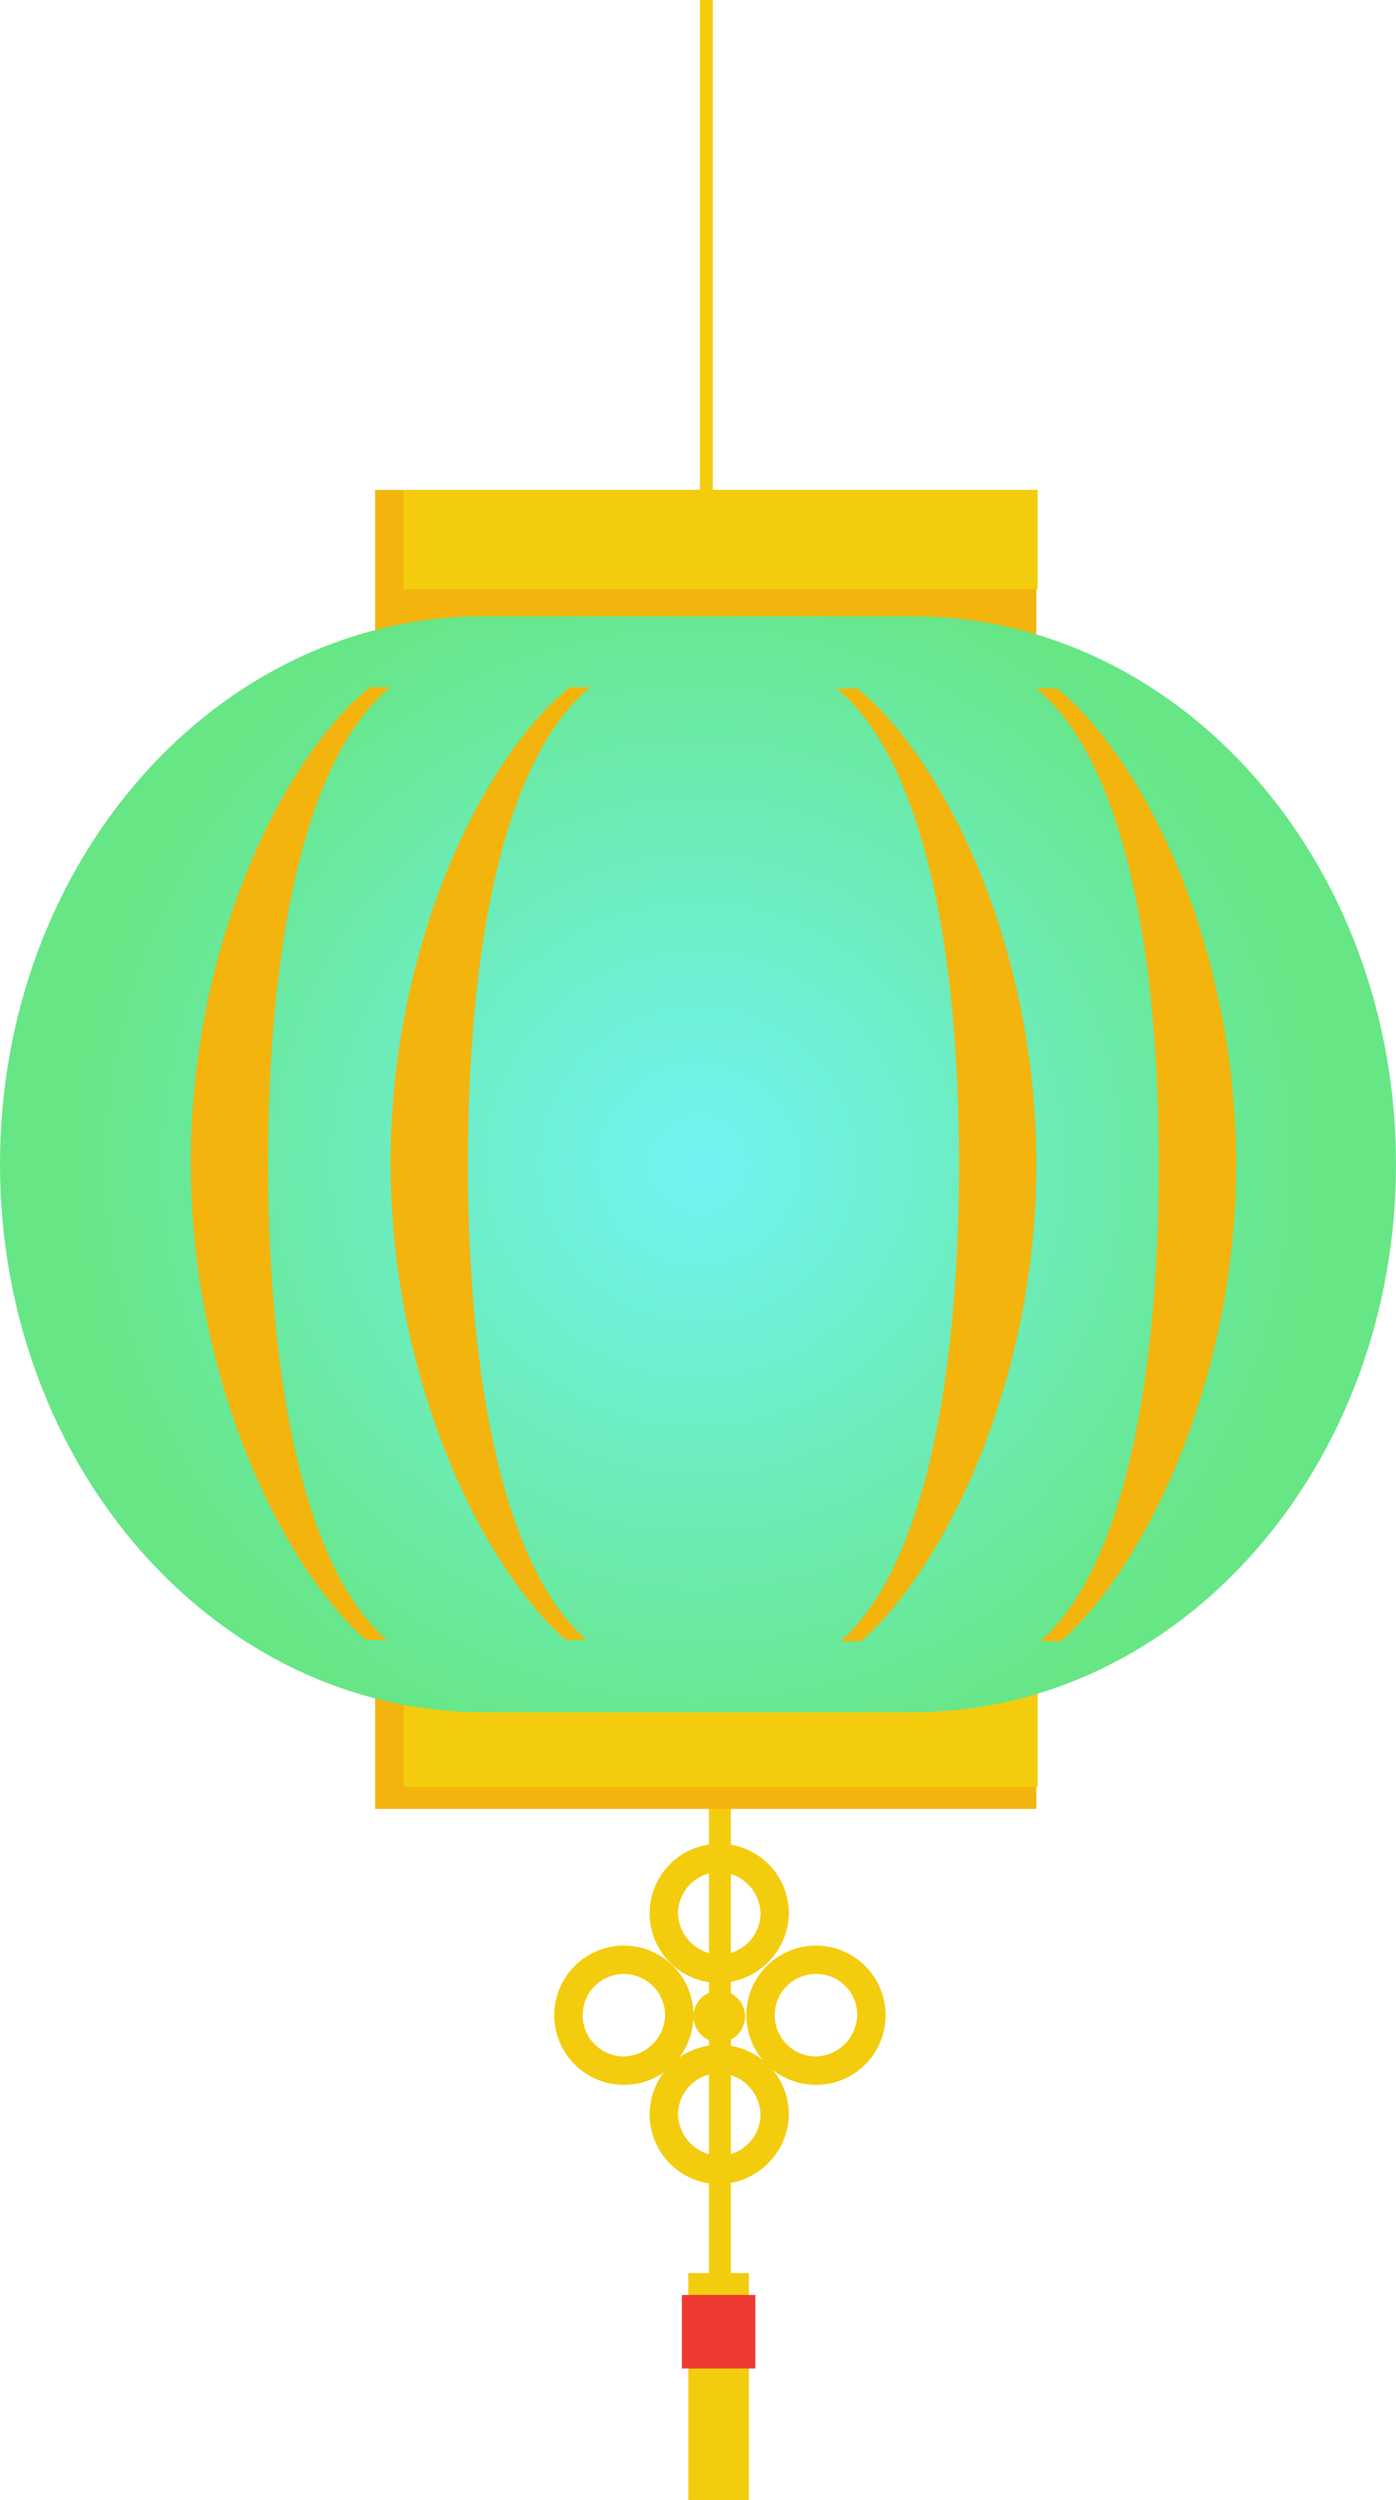 <svg xmlns="http://www.w3.org/2000/svg" xmlns:xlink="http://www.w3.org/1999/xlink" viewBox="0 0 108.3 193.9"><defs><style>.cls-1{fill:#f3cc0d;}.cls-2{fill:#ee3a31;stroke:#ee3a31;stroke-miterlimit:10;}.cls-3{fill:#f3b40d;}.cls-4{fill:url(#radial-gradient);}</style><radialGradient id="radial-gradient" cx="54.15" cy="279" r="48.67" gradientTransform="matrix(1, 0, 0, -1, 0, 369.3)" gradientUnits="userSpaceOnUse"><stop offset="0" stop-color="#72f3f3"/><stop offset="1" stop-color="#67e685"/></radialGradient></defs><title>Asset 9</title><g id="Layer_2" data-name="Layer 2"><g id="Layer_1-2" data-name="Layer 1"><g id="green_lantern" data-name="green lantern"><circle class="cls-1" cx="55.8" cy="156.4" r="2"/><rect class="cls-1" x="55" y="137" width="1.7" height="40.8"/><rect class="cls-1" x="53.4" y="176.3" width="4.7" height="17.6"/><rect class="cls-2" x="53.4" y="178.5" width="4.7" height="4.7"/><rect class="cls-3" x="29.1" y="38" width="51.3" height="11.2"/><rect class="cls-1" x="31.3" y="38" width="49.2" height="7.7"/><rect class="cls-3" x="29.1" y="129.1" width="51.3" height="11.2"/><rect class="cls-1" x="31.3" y="130.9" width="49.2" height="7.7"/><path class="cls-4" d="M70.8,47.8H37.5C16.8,47.8,0,66.8,0,90.3s16.8,42.5,37.5,42.5H70.8c20.7,0,37.5-19,37.5-42.5S91.5,47.8,70.8,47.8Z"/><path class="cls-1" d="M55.8,153.8a5.4,5.4,0,1,1,5.4-5.4A5.51,5.51,0,0,1,55.8,153.8Zm0-8.6a3.22,3.22,0,0,0-3.2,3.2,3.29,3.29,0,0,0,3.2,3.2,3.22,3.22,0,0,0,3.2-3.2A3.29,3.29,0,0,0,55.8,145.2Z"/><path class="cls-1" d="M55.8,169.4a5.4,5.4,0,1,1,5.4-5.4A5.51,5.51,0,0,1,55.8,169.4Zm0-8.6a3.22,3.22,0,0,0-3.2,3.2,3.29,3.29,0,0,0,3.2,3.2A3.22,3.22,0,0,0,59,164,3.29,3.29,0,0,0,55.8,160.8Z"/><path class="cls-1" d="M48.4,161.7a5.4,5.4,0,1,1,5.4-5.4A5.38,5.38,0,0,1,48.4,161.7Zm0-8.6a3.2,3.2,0,1,0,0,6.4,3.29,3.29,0,0,0,3.2-3.2A3.22,3.22,0,0,0,48.4,153.1Z"/><path class="cls-1" d="M63.3,161.7a5.4,5.4,0,1,1,5.4-5.4A5.38,5.38,0,0,1,63.3,161.7Zm0-8.6a3.2,3.2,0,1,0,0,6.4,3.29,3.29,0,0,0,3.2-3.2A3.16,3.16,0,0,0,63.3,153.1Z"/><path class="cls-3" d="M30.3,90.2c0,16.9,7.2,31.4,13.6,37h1.6c-6.4-5.6-9.2-20.1-9.2-37,0-17.1,2.9-31.5,9.5-36.9H44.2C37.6,58.6,30.3,73.1,30.3,90.2Z"/><path class="cls-3" d="M14.8,90.2c0,16.9,7.2,31.4,13.6,37H30c-6.4-5.6-9.2-20.1-9.2-37,0-17.1,2.9-31.5,9.5-36.9H28.7C22.1,58.6,14.8,73.1,14.8,90.2Z"/><rect class="cls-1" x="54.3" width="1" height="39"/><path class="cls-3" d="M66.5,53.4H64.9c6.6,5.4,9.5,19.8,9.5,36.9,0,16.9-2.8,31.4-9.2,37h1.6c6.4-5.6,13.6-20.1,13.6-37C80.4,73.2,73.1,58.7,66.5,53.4Z"/><path class="cls-3" d="M82,53.4H80.4c6.6,5.4,9.5,19.8,9.5,36.9,0,16.9-2.8,31.4-9.2,37h1.6c6.4-5.6,13.6-20.1,13.6-37C95.9,73.2,88.6,58.7,82,53.4Z"/></g></g></g></svg>
